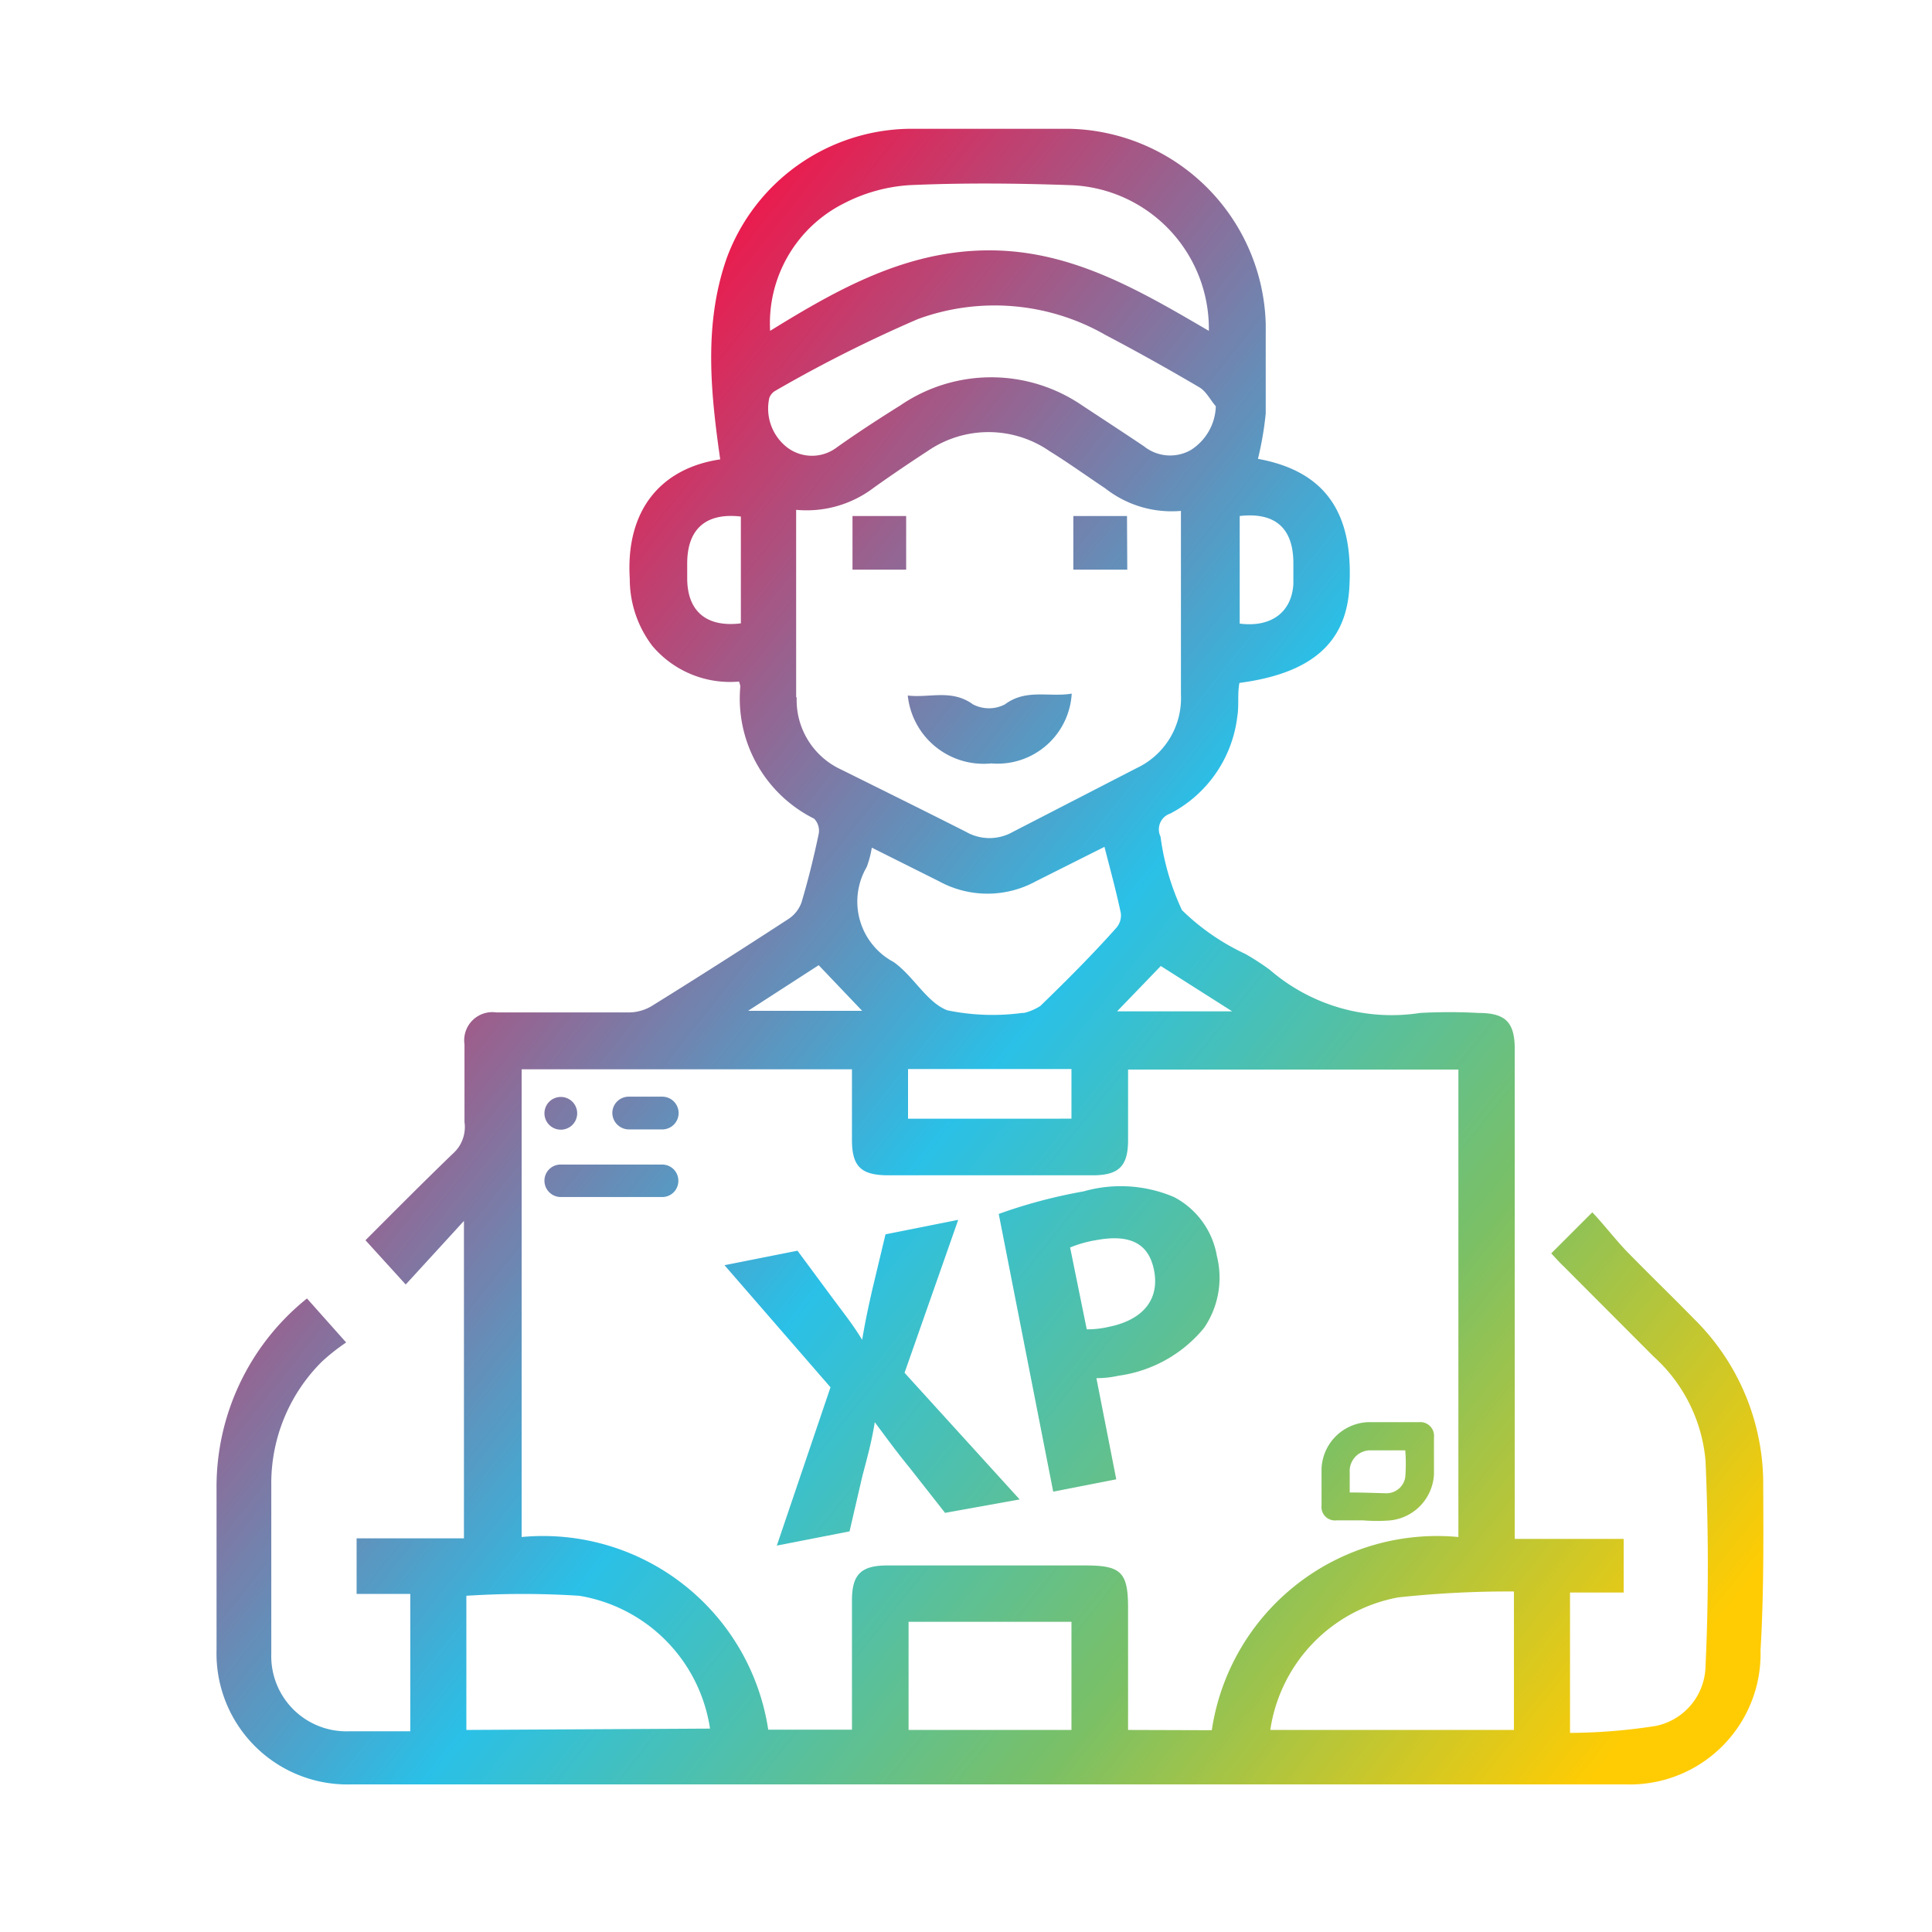 <svg id="Layer_1" data-name="Layer 1" xmlns="http://www.w3.org/2000/svg" xmlns:xlink="http://www.w3.org/1999/xlink" viewBox="0 0 72 72"><defs><style>.cls-1{fill:url(#linear-gradient);}</style><linearGradient id="linear-gradient" x1="13.98" y1="25.47" x2="64.08" y2="65.45" gradientUnits="userSpaceOnUse"><stop offset="0" stop-color="#ea1c4e"/><stop offset="0.42" stop-color="#2ac0e7"/><stop offset="0.7" stop-color="#7ac066"/><stop offset="0.95" stop-color="#ffcc03"/></linearGradient></defs><path class="cls-1" d="M65.71,55.38a8.63,8.63,0,0,0-2.55-6.2c-.84-.86-1.7-1.69-2.54-2.55-.44-.46-.85-1-1.28-1.45l-1.53,1.53c.16.17.3.33.45.47l3.36,3.37a5.91,5.91,0,0,1,1.94,3.89c.11,2.54.12,5.1,0,7.65a2.32,2.32,0,0,1-1.85,2.23,21.25,21.25,0,0,1-3.2.26V59.35h2v-2H56.45V39.1c0-1-.34-1.35-1.35-1.35a19.79,19.79,0,0,0-2.18,0,6.94,6.94,0,0,1-5.6-1.61,9.46,9.46,0,0,0-.91-.59,8.52,8.52,0,0,1-2.36-1.63,9.31,9.31,0,0,1-.8-2.74.62.62,0,0,1,.36-.86,4.7,4.7,0,0,0,2.5-3.61c.07-.42,0-.85.08-1.26,2.66-.35,3.94-1.47,4.09-3.46.19-2.74-.77-4.41-3.4-4.89a12.18,12.18,0,0,0,.29-1.69c0-1.11,0-2.23,0-3.35a7.48,7.48,0,0,0-7.31-7.26q-3,0-6,0a7.36,7.36,0,0,0-6.77,4.8c-.87,2.46-.61,5-.25,7.52-2.22.33-3.53,1.9-3.37,4.45a4.11,4.11,0,0,0,.84,2.5,3.79,3.79,0,0,0,3.23,1.33.85.85,0,0,1,.05.18,5,5,0,0,0,2.75,4.93.64.64,0,0,1,.17.57c-.18.86-.39,1.71-.64,2.55a1.24,1.24,0,0,1-.49.62c-1.69,1.1-3.38,2.18-5.09,3.24a1.67,1.67,0,0,1-.84.24c-1.65,0-3.3,0-4.95,0a1.05,1.05,0,0,0-1.19,1.19c0,1,0,1.93,0,2.89A1.33,1.33,0,0,1,16.87,43c-1.12,1.08-2.22,2.19-3.25,3.22l1.5,1.65,2.17-2.37V57.33h-4V59.4h2v5.12H13a2.8,2.8,0,0,1-2.89-2.88q0-3.16,0-6.31A6.39,6.39,0,0,1,12,50.74a7.64,7.64,0,0,1,.9-.71l-1.46-1.64A9,9,0,0,0,8.07,55.5c0,2,0,4,0,6a4.88,4.88,0,0,0,5,5q23.78,0,47.54,0a4.87,4.87,0,0,0,5-5C65.73,59.49,65.72,57.43,65.71,55.38Zm-30.49,1L33.9,54.7c-.53-.65-.89-1.15-1.3-1.7h0c-.1.65-.26,1.25-.46,2l-.48,2.07-2.71.53,2-5.9L27,47.15l2.72-.54L31,48.34c.43.58.77,1,1.13,1.59h0c.12-.71.23-1.22.38-1.88L33,46l2.71-.54-2,5.7L38,55.88Zm2-11.14a19.25,19.25,0,0,1,3.16-.84,5.06,5.06,0,0,1,3.37.21,3.06,3.06,0,0,1,1.6,2.2,3.32,3.32,0,0,1-.48,2.68,5,5,0,0,1-3.19,1.78,3.72,3.72,0,0,1-.82.09l.74,3.77-2.35.46Zm3.28,4.3a3.46,3.46,0,0,0,.81-.09c1.26-.25,1.91-1,1.7-2.1S42,46,40.83,46.22a4.47,4.47,0,0,0-.95.27Zm5.7-30.31c1.33-.15,2,.46,2,1.76,0,.25,0,.51,0,.77-.06,1.06-.83,1.63-2,1.48Zm-18.59,4c-1.28.16-2-.45-2-1.68V21c0-1.29.7-1.9,2-1.75ZM43.26,36l2.66,1.69H41.63Zm-4.49,1.49a2,2,0,0,1-.61.26h-.07a8.32,8.32,0,0,1-2.79-.1c-.77-.3-1.25-1.27-2-1.8a2.55,2.55,0,0,1-1-3.54,3.73,3.73,0,0,0,.19-.72l2.5,1.25a3.76,3.76,0,0,0,3.62,0l2.55-1.28c.22.86.44,1.66.61,2.47a.7.7,0,0,1-.17.55C40.72,35.57,39.75,36.54,38.77,37.49Zm1.16,2.35v1.85H33.84V39.84ZM31.45,7.58a6.15,6.15,0,0,1,2.44-.68c2-.09,4-.07,6,0a5.35,5.35,0,0,1,5.16,5.43c-2.57-1.5-5.1-3-8.18-3s-5.63,1.43-8.17,3A5,5,0,0,1,31.45,7.58Zm-2.78,7.25a.51.51,0,0,1,.23-.27,50.69,50.69,0,0,1,5.31-2.67,8.31,8.31,0,0,1,7,.6c1.18.62,2.34,1.27,3.48,1.94.26.15.41.47.62.71a2,2,0,0,1-.93,1.63,1.56,1.56,0,0,1-1.75-.14c-.76-.51-1.51-1-2.3-1.52a6,6,0,0,0-6.78,0c-.8.5-1.57,1-2.36,1.56a1.53,1.53,0,0,1-1.86,0A1.83,1.83,0,0,1,28.67,14.83Zm1,11.14V19a4.13,4.13,0,0,0,2.9-.83c.66-.47,1.34-.93,2-1.36a4,4,0,0,1,4.54,0c.71.44,1.39.93,2.08,1.39a4,4,0,0,0,2.82.84c0,.15,0,.31,0,.48v6.36a2.88,2.88,0,0,1-1.66,2.75L37.75,31A1.76,1.76,0,0,1,36,31c-1.54-.78-3.1-1.55-4.65-2.32A2.85,2.85,0,0,1,29.69,26Zm.84,10,1.62,1.7H27.88ZM17.38,64.47v-5a32.75,32.75,0,0,1,4.21,0,5.9,5.9,0,0,1,4.87,4.95Zm22.55,0H33.86V60.44h6.07Zm2.11,0V59.92c0-1.32-.26-1.58-1.57-1.58h-7.4c-1,0-1.32.35-1.32,1.31,0,1.59,0,3.18,0,4.81H28.63a8.49,8.49,0,0,0-9.19-7.18V39.85H31.75v2.63c0,1,.35,1.31,1.32,1.32h7.65c1,0,1.32-.36,1.32-1.32V39.86H54.35V57.28a8.49,8.49,0,0,0-9.19,7.2Zm14.38,0H47.34a5.9,5.9,0,0,1,4.77-4.94,38.27,38.27,0,0,1,4.31-.22Zm-4.75-7.8a1.82,1.82,0,0,0,1.77-1.73c0-.46,0-.92,0-1.38a.51.51,0,0,0-.55-.56c-.64,0-1.27,0-1.91,0a1.81,1.81,0,0,0-1.73,1.73c0,.46,0,.92,0,1.38a.5.5,0,0,0,.55.55h1C51.06,56.68,51.37,56.69,51.67,56.67ZM50.3,55.62c0-.28,0-.52,0-.76a.77.77,0,0,1,.8-.81h1.27a6.26,6.26,0,0,1,0,1,.71.71,0,0,1-.69.6C51.23,55.64,50.78,55.62,50.3,55.62ZM20.9,43.4h3.78a.6.6,0,0,1,.6.6h0a.6.6,0,0,1-.6.61H20.9a.61.61,0,0,1-.61-.61h0A.6.6,0,0,1,20.9,43.4Zm2.53-2.53h1.25a.61.61,0,0,1,.61.61h0a.61.61,0,0,1-.61.61H23.43a.62.62,0,0,1-.61-.61h0A.61.61,0,0,1,23.43,40.87ZM20.9,42.1h0a.61.61,0,0,1-.61-.61h0a.61.61,0,0,1,.61-.61h0a.61.61,0,0,1,.61.61h0A.61.61,0,0,1,20.9,42.1ZM33.83,25.92c.81.1,1.63-.25,2.43.33a1.29,1.29,0,0,0,1.19,0c.79-.59,1.64-.26,2.49-.4a2.77,2.77,0,0,1-3,2.6A2.84,2.84,0,0,1,33.83,25.92Zm-.06-4.69h-2v-2h2Zm8.24,0H40v-2h2Z"/></svg>